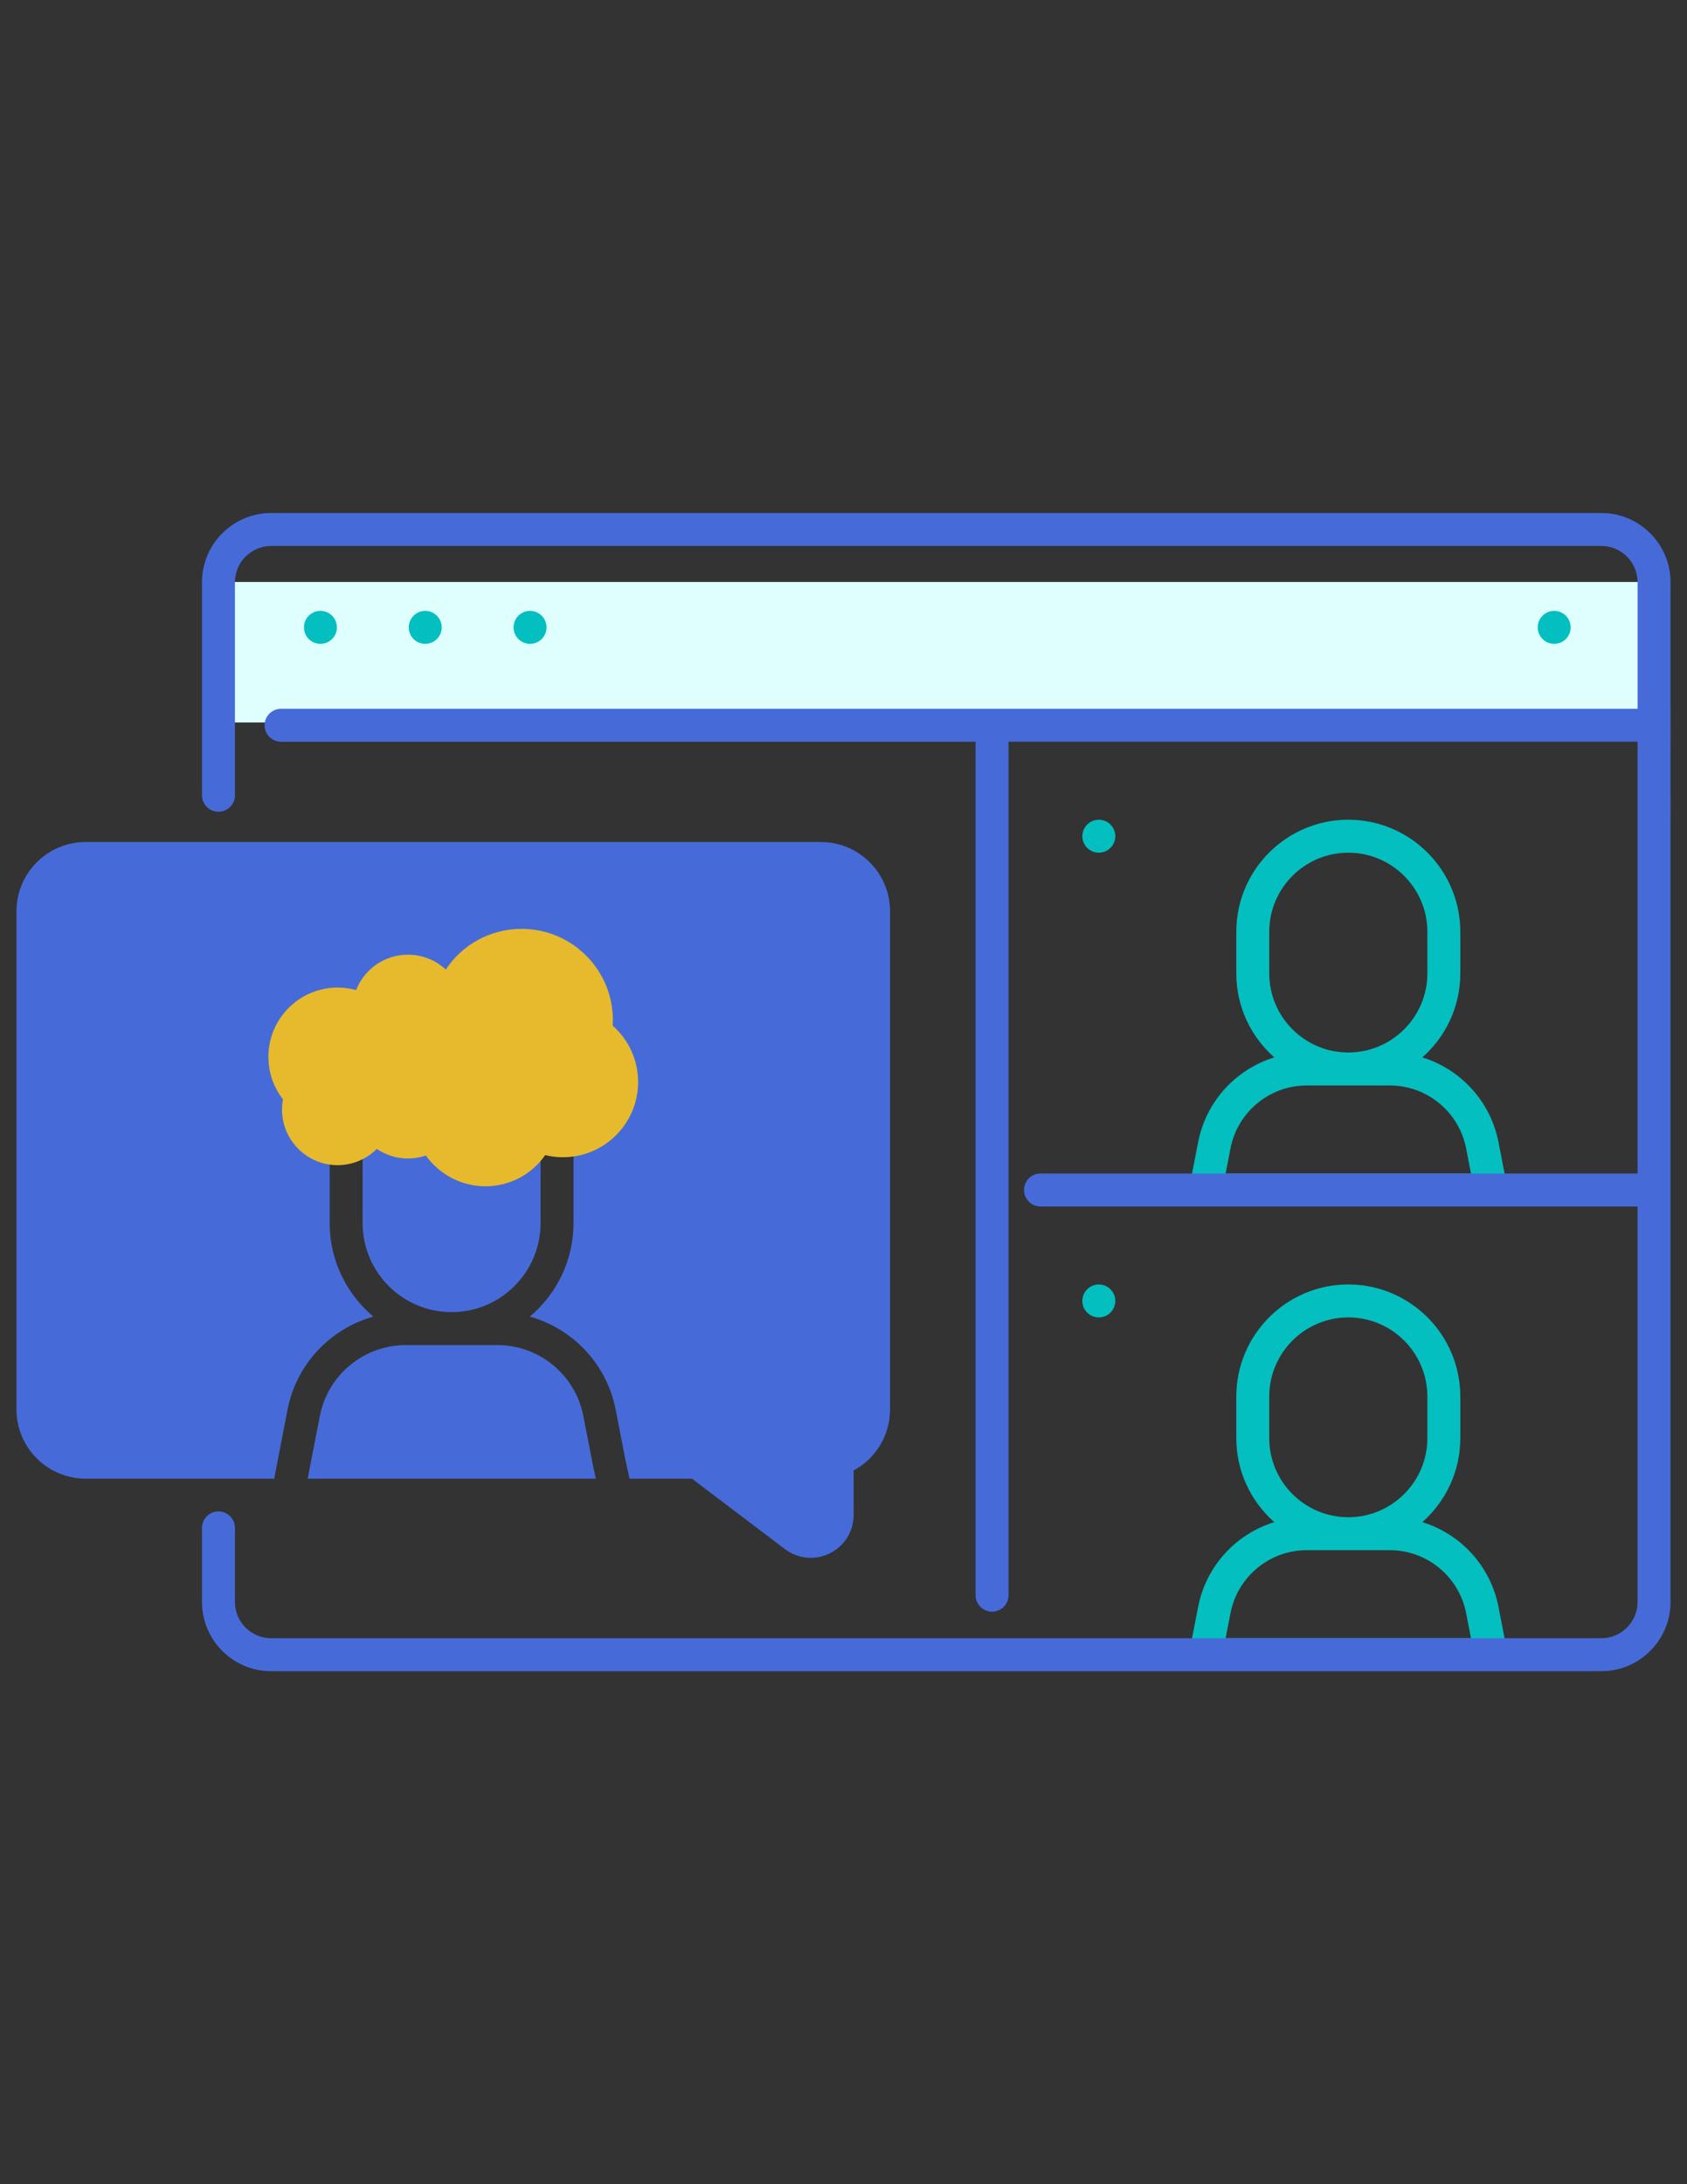 <?xml version="1.0" encoding="utf-8"?>
<!-- Generator: Adobe Illustrator 16.0.0, SVG Export Plug-In . SVG Version: 6.00 Build 0)  -->
<!DOCTYPE svg PUBLIC "-//W3C//DTD SVG 1.1//EN" "http://www.w3.org/Graphics/SVG/1.1/DTD/svg11.dtd">
<svg version="1.1" id="Layer_1" xmlns="http://www.w3.org/2000/svg" xmlns:xlink="http://www.w3.org/1999/xlink" x="0px" y="0px"
	 width="612px" height="792px" viewBox="0 0 612 792" enable-background="new 0 0 612 792" xml:space="preserve">
<rect x="0" y="0" width="612" height="792" fill="#333333" stroke="none"/>
<g id="Layer_1_1_">
</g>
<g id="Layer_3" display="none">
</g>
<g id="Layer_5" display="none">
</g>
<g id="Layer_4">
	<g>
		<rect x="79.254" y="211.03" fill="#DEFFFE" width="520.341" height="50.94"/>
		<g>
			<g>
				<path fill="#04BFBF" d="M543.594,414.085c-2.887-14.799-13.768-26.399-27.611-30.668c8.44-7.45,13.779-18.338,13.779-30.457
					v-15.092c0-22.405-18.229-40.632-40.633-40.632c-22.403,0-40.632,18.229-40.632,40.632v15.092
					c0,12.117,5.338,23.005,13.778,30.457c-13.843,4.269-24.724,15.869-27.61,30.668l-3.173,16.266
					c-0.342,1.753,0.118,1.176,1.254,2.554s2.827,2.177,4.613,2.177h103.539c1.785,0,3.477-0.799,4.612-2.177
					c1.136-1.379,1.595-0.801,1.254-2.554L543.594,414.085z M460.45,337.87c0-15.814,12.865-28.679,28.679-28.679
					c15.814,0,28.68,12.865,28.68,28.679v15.092c0,15.814-12.865,28.679-28.68,28.679c-15.813,0-28.679-12.865-28.679-28.679V337.87
					z M444.614,425.52l1.783-9.146c2.574-13.198,14.203-22.78,27.651-22.78h30.16c13.447,0,25.076,9.58,27.651,22.78l1.783,9.146
					H444.614z"/>
				<path fill="#04BFBF" d="M543.594,582.597c-2.887-14.799-13.768-26.399-27.611-30.668c8.44-7.45,13.779-18.339,13.779-30.456
					v-15.092c0-22.404-18.229-40.632-40.633-40.632c-22.403,0-40.632,18.228-40.632,40.632v15.092
					c0,12.117,5.338,23.006,13.778,30.456c-13.843,4.269-24.724,15.869-27.61,30.668l-3.173,16.267
					c-0.342,1.753,0.118,1.176,1.254,2.554s2.827,2.177,4.613,2.177h103.539c1.785,0,3.477-0.799,4.612-2.177
					s1.595-0.801,1.254-2.554L543.594,582.597z M460.45,506.381c0-15.813,12.865-28.679,28.679-28.679
					c15.814,0,28.68,12.865,28.68,28.679v15.093c0,15.813-12.865,28.679-28.68,28.679c-15.813,0-28.679-12.865-28.679-28.679
					V506.381z M444.614,594.031l1.783-9.146c2.574-13.199,14.203-22.78,27.651-22.78h30.16c13.447,0,25.076,9.58,27.651,22.78
					l1.783,9.146H444.614z"/>
				<circle fill="#04BFBF" cx="192.285" cy="227.488" r="5.977"/>
				<circle fill="#04BFBF" cx="563.824" cy="227.488" r="5.977"/>
				<circle fill="#04BFBF" cx="398.626" cy="303.213" r="5.977"/>
				<circle fill="#04BFBF" cx="398.626" cy="471.726" r="5.977"/>
				<circle fill="#04BFBF" cx="154.266" cy="227.488" r="5.977"/>
				<circle fill="#04BFBF" cx="116.245" cy="227.488" r="5.977"/>
			</g>
			<g>
				<path fill="#466BD9" d="M211.605,513.386c-2.897-14.861-15.991-25.646-31.131-25.646h-33.293
					c-15.141,0-28.233,10.785-31.131,25.646l-3.501,17.955l-0.927,4.832h104.531l-1.021-4.711c-0.008-0.04-0.017-0.081-0.025-0.121
					L211.605,513.386z"/>
				<path fill="#466BD9" d="M104.317,511.098c3.216-16.49,15.552-29.332,31.132-33.695c-9.682-8.12-15.854-20.298-15.854-33.894
					v-27.337c0-3.3,2.676-5.977,5.977-5.977s5.977,2.677,5.977,5.977v27.337c0,17.798,14.48,32.277,32.277,32.277
					c17.797,0,32.277-14.48,32.277-32.277v-29.981c0-3.301,2.676-5.977,5.977-5.977s5.977,2.676,5.977,5.977v29.981
					c0,13.596-6.17,25.773-15.854,33.894c15.58,4.363,27.917,17.205,31.132,33.695l3.489,17.896l1.555,7.18h22.64l33.738,25.537
					c2.767,2.094,6.05,3.164,9.362,3.164c2.355,0,4.726-0.542,6.935-1.641c5.316-2.644,8.621-7.975,8.621-13.913v-16.143
					c8.048-4.313,13.209-12.725,13.209-22.106V330.424c0-13.842-11.26-25.102-25.102-25.102H31.078
					c-13.842,0-25.102,11.26-25.102,25.102v180.647c0,13.842,11.26,25.102,25.102,25.102h68.396L104.317,511.098z"/>
				<path fill="#466BD9" d="M580.922,186.016H98.379c-13.842,0-25.102,11.26-25.102,25.102v77.244c0,3.3,2.676,5.977,5.977,5.977
					s5.977-2.676,5.977-5.977v-77.244c0-7.25,5.899-13.148,13.148-13.148h482.543c7.25,0,13.148,5.899,13.148,13.148v45.891H101.965
					c-3.3,0-5.977,2.676-5.977,5.977s2.676,5.977,5.977,5.977h251.951v309.454c0,3.301,2.677,5.977,5.977,5.977
					c3.301,0,5.977-2.676,5.977-5.977V268.961H594.07v156.56H377.468c-3.3,0-5.977,2.677-5.977,5.977
					c0,3.301,2.677,5.977,5.977,5.977H594.07v143.41c0,7.25-5.898,13.148-13.148,13.148H98.379c-7.25,0-13.148-5.898-13.148-13.148
					v-26.863c0-3.301-2.676-5.977-5.977-5.977s-5.977,2.676-5.977,5.977v26.863c0,13.842,11.26,25.102,25.102,25.102h482.543
					c13.842,0,25.102-11.26,25.102-25.102V211.117C606.023,197.276,594.764,186.016,580.922,186.016z"/>
			</g>
			<path fill="#E6BA2C" d="M222.267,371.913c0.043-0.68,0.064-1.359,0.064-2.032c0-18.235-14.835-33.07-33.069-33.07
				c-11.29,0-21.507,5.621-27.545,14.751c-3.658-3.403-8.527-5.393-13.739-5.393c-8.535,0-15.848,5.329-18.787,12.833
				c-2.164-0.598-4.417-0.905-6.715-0.905c-13.843,0-25.104,11.261-25.104,25.104c0,5.674,1.854,11.027,5.283,15.409
				c-0.23,1.224-0.348,2.465-0.348,3.718c0,11.121,9.047,20.168,20.168,20.168c5.428,0,10.513-2.207,14.219-5.896
				c3.291,2.227,7.217,3.48,11.283,3.48c2.227,0,4.431-0.373,6.518-1.087c4.895,6.862,12.928,11.164,21.581,11.164
				c8.793,0,16.823-4.3,21.702-11.306c2.093,0.508,4.249,0.766,6.449,0.766c15.034,0,27.264-12.229,27.264-27.263
				C231.493,384.455,228.102,377.053,222.267,371.913z"/>
		</g>
	</g>
</g>
</svg>

